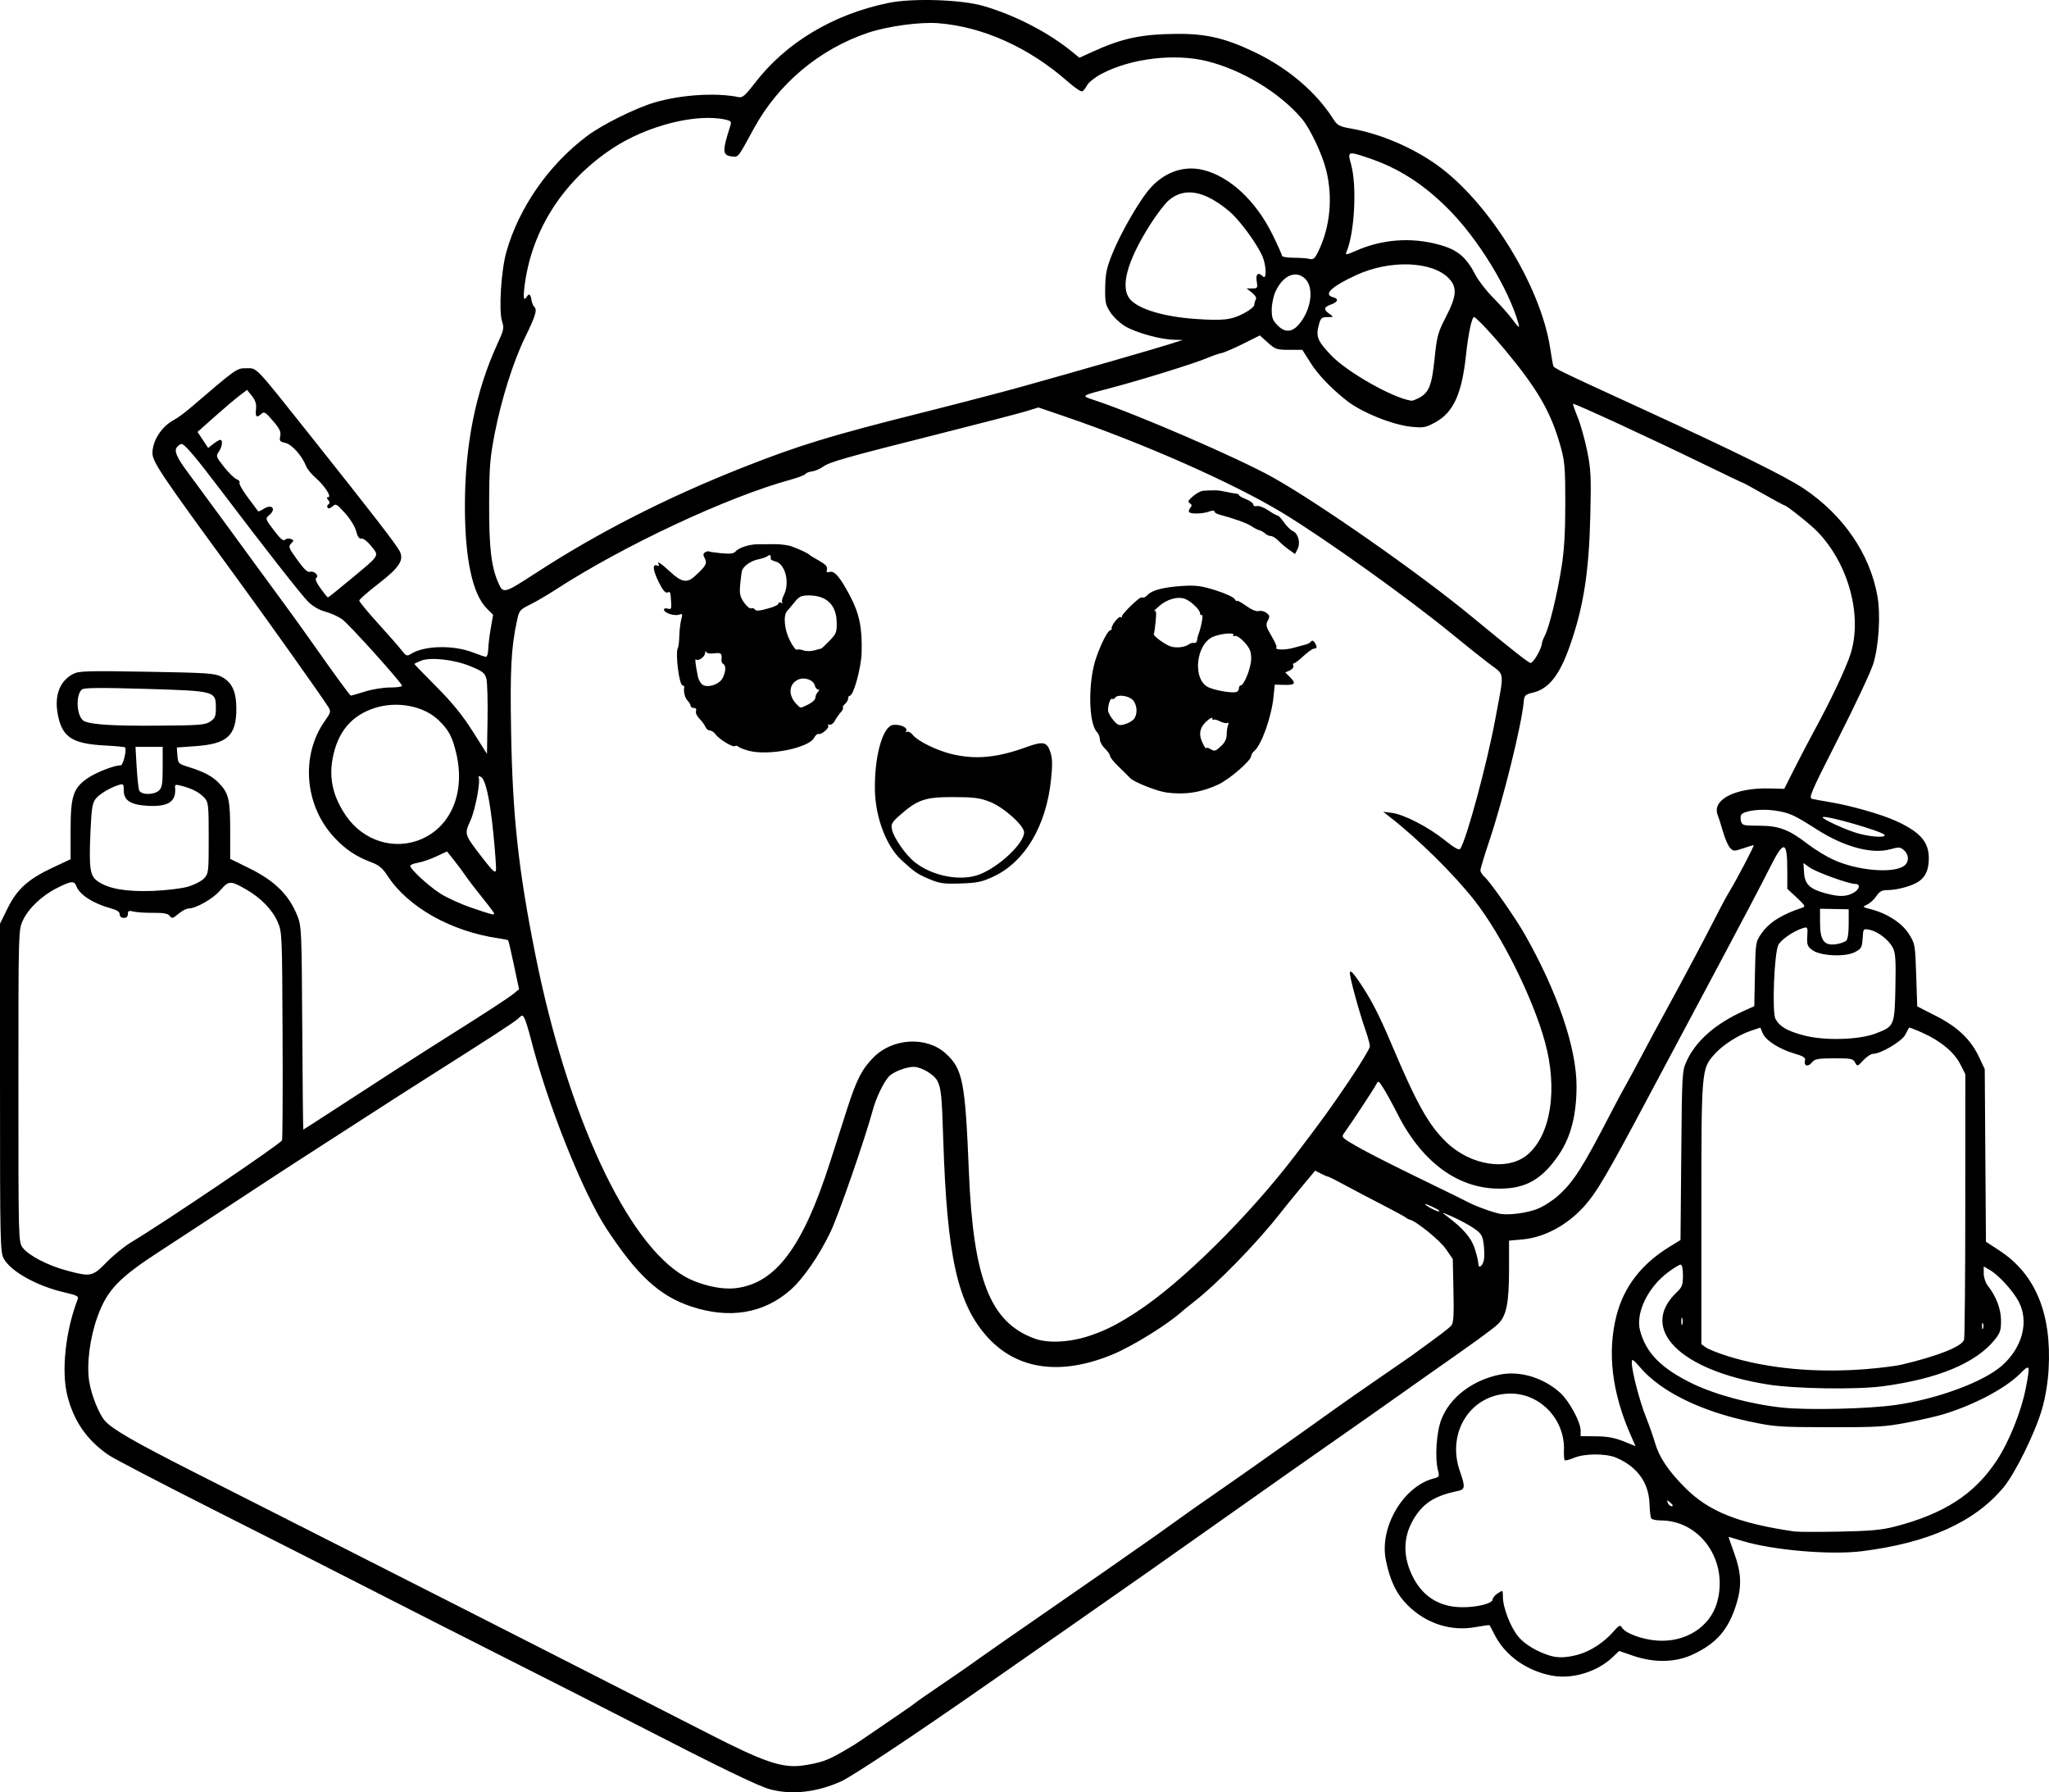 <?xml version="1.0" encoding="UTF-8" standalone="no"?>
<!-- Created with Inkscape (http://www.inkscape.org/) -->

<svg
   width="264.954mm"
   height="231.712mm"
   viewBox="0 0 264.954 231.712"
   version="1.1"
   id="svg5"
   xml:space="preserve"
   xmlns="http://www.w3.org/2000/svg"
   xmlns:svg="http://www.w3.org/2000/svg"><defs
     id="defs2" /><g
     id="layer1"
     transform="translate(67.627,-2.971)"><path
       style="fill:#000000;stroke-width:0.265"
       d="m 31.989,234.31 c -1.527,-0.402 -6.474,-2.799 -17.727,-8.588 -3.711,-1.909 -10.974,-5.602 -16.14,-8.206 -5.166,-2.604 -12.965,-6.565 -17.33,-8.802 -4.366,-2.237 -13.611,-6.929 -20.545,-10.427 -6.934,-3.498 -13.159,-6.739 -13.833,-7.203 -2.797,-1.924 -4.492,-4.362 -5.329,-7.665 -0.806,-3.178 -0.245,-8.4 1.343,-12.496 0.14,-0.361 -0.157,-0.512 -1.7,-0.863 -3.536,-0.804 -6.972,-2.712 -7.865,-4.367 -0.463,-0.859 -0.489,-1.996 -0.489,-22.106 v -21.201 l 0.996,-2.015 c 1.217,-2.463 2.652,-3.749 5.863,-5.254 l 2.269,-1.063 v -3.74 c 0,-4.492 0.343,-5.501 2.32,-6.81 1.107,-0.733 3.364,-1.595 4.176,-1.595 0.304,0 0.79,-2.062 0.544,-2.308 -0.067,-0.067 -1.172,-0.175 -2.456,-0.241 -4.296,-0.221 -5.6,-1.019 -6.194,-3.792 -0.553,-2.579 0.147,-4.539 1.955,-5.474 0.73,-0.378 1.842,-0.41 9.514,-0.279 7.798,0.134 8.786,0.2 9.643,0.645 1.363,0.707 1.93,1.921 1.93,4.129 0,3.498 -1.156,4.556 -5.299,4.85 l -2.4,0.17 0.079,1.049 c 0.077,1.022 0.117,1.061 1.535,1.502 1.91,0.594 3.003,1.18 3.854,2.067 1.239,1.291 1.437,2.133 1.437,6.105 v 3.677 l 2.447,1.203 c 3.323,1.633 5.185,3.479 6.255,6.199 0.516,1.312 0.545,1.999 0.616,14.486 0.041,7.21 0.103,13.109 0.138,13.109 0.035,4e-5 1.94,-1.225 4.233,-2.722 5.019,-3.276 11.15,-7.223 14.148,-9.108 4.997,-3.143 8.058,-5.134 8.764,-5.702 l 0.75,-0.604 -0.659,-3.122 c -0.362,-1.717 -0.7,-3.163 -0.75,-3.213 -0.05,-0.05 -0.627,-0.168 -1.282,-0.264 -6.111,-0.888 -11.7,-4.041 -14.315,-8.076 -0.633,-0.977 -1.107,-1.377 -2.052,-1.73 -1.997,-0.748 -3.327,-1.629 -4.78,-3.166 -3.908,-4.132 -4.447,-10.666 -1.25,-15.158 0.725,-1.019 0.773,-1.199 0.455,-1.72 -0.739,-1.208 -7.979,-11.396 -12.165,-17.118 -9.499,-12.983 -10.608,-14.631 -10.608,-15.765 0,-1.592 1.212,-3.458 2.776,-4.274 0.435,-0.227 1.388,-0.924 2.117,-1.548 6.036,-5.168 5.99,-5.136 7.244,-5.136 1.43,0 0.963,-0.491 8.3,8.731 8.05,10.12 11.107,14.073 11.53,14.913 0.591,1.173 -0.037,2.125 -2.816,4.269 -1.32,1.019 -2.404,1.971 -2.41,2.117 -0.005,0.146 1.072,1.455 2.394,2.91 1.322,1.455 2.7,3.028 3.062,3.496 0.601,0.775 0.709,0.819 1.23,0.493 1.751,-1.095 5.522,-1.173 8.076,-0.167 0.758,0.299 1.493,0.543 1.633,0.543 0.14,0 0.268,-0.446 0.283,-0.992 0.016,-0.546 0.165,-1.766 0.331,-2.712 l 0.302,-1.72 -0.835,-0.844 c -1.836,-1.856 -2.809,-6.414 -2.814,-13.179 -0.006,-7.924 1.39,-14.893 4.209,-21.016 0.82,-1.781 0.876,-2.053 0.599,-2.893 -0.452,-1.368 -0.127,-6.596 0.56,-9.014 1.627,-5.727 5.497,-11.273 10.452,-14.978 1.976,-1.477 6.279,-3.609 8.731,-4.326 3.441,-1.005 7.945,-1.286 10.887,-0.679 0.454,0.094 0.868,-0.274 2.051,-1.818 4.009,-5.234 10.175,-8.925 17.335,-10.376 3.093,-0.627 9.368,-0.424 12.192,0.395 4.145,1.201 8.465,3.437 11.58,5.993 l 0.864,0.709 1.782,-0.809 c 3.775,-1.715 6.25,-2.237 10.777,-2.277 3.892,-0.034 6.412,0.569 10.319,2.47 4.13,2.009 7.718,5.063 9.844,8.379 0.658,1.027 0.807,1.11 2.556,1.422 3.647,0.652 7.787,2.415 10.93,4.656 6.717,4.789 13.407,15.584 14.66,23.657 0.169,1.091 0.345,2.122 0.391,2.292 0.095,0.353 0.403,0.503 11.89,5.776 11.684,5.364 18.166,8.565 20.505,10.126 5.129,3.423 8.592,8.483 9.543,13.94 0.424,2.436 0.175,6.4 -0.549,8.742 -0.315,1.019 -2.341,5.334 -4.502,9.59 -3.678,7.244 -3.892,7.746 -3.35,7.865 0.318,0.07 1.353,0.257 2.299,0.415 2.663,0.445 6.571,1.558 8.448,2.406 3.145,1.42 4.297,2.715 4.294,4.823 -0.002,1.479 -0.388,2.386 -1.281,3.008 -0.846,0.59 -2.804,1.129 -4.104,1.13 -0.673,5.2e-4 -0.995,0.18 -1.395,0.777 -0.286,0.427 -0.822,0.917 -1.191,1.089 -0.659,0.307 -0.651,0.317 0.537,0.624 2.087,0.54 4.001,1.797 4.878,3.204 0.771,1.236 0.798,1.391 0.926,5.305 l 0.132,4.032 2.44,1.246 c 2.826,1.443 4.499,3.05 5.582,5.36 l 0.709,1.513 0.077,11.155 0.077,11.155 1.72,1.121 c 4.683,3.051 6.802,8.169 6.382,15.409 -0.098,1.689 -0.413,3.592 -0.842,5.081 -0.878,3.051 -3.468,8.323 -4.987,10.149 -3.724,4.479 -9.718,7.18 -18.303,8.249 -4.107,0.511 -11.556,-0.129 -15.478,-1.331 -0.946,-0.29 -1.741,-0.528 -1.767,-0.529 -0.026,-0.001 0.301,0.954 0.728,2.122 0.918,2.515 0.992,4.276 0.277,6.574 -1.023,3.287 -2.537,5.049 -5.574,6.488 -2.264,1.073 -5.012,1.141 -7.775,0.193 l -1.809,-0.621 -0.837,0.799 c -1.982,1.893 -5.192,2.877 -7.818,2.397 -3.275,-0.598 -6.093,-2.6 -7.452,-5.294 -0.319,-0.633 -0.611,-1.186 -0.649,-1.229 -0.037,-0.043 -0.843,0.064 -1.79,0.239 -3.202,0.59 -6.421,-0.446 -8.81,-2.835 -1.451,-1.451 -2.277,-3.163 -2.815,-5.836 -0.856,-4.254 2.28,-9.561 6.237,-10.554 0.661,-0.166 0.705,-0.254 0.511,-1.009 -0.428,-1.668 -0.209,-4.969 0.441,-6.633 1.097,-2.812 3.97,-5.022 7.484,-5.759 2.62,-0.55 5.684,0.36 7.873,2.337 1.168,1.055 2.644,3.779 2.644,4.879 v 0.727 l 2,0.021 c 1.454,0.015 2.424,0.192 3.551,0.647 l 1.551,0.626 -0.597,-1.35 c -2.467,-5.579 -3.091,-10.812 -1.856,-15.578 0.95,-3.667 3.21,-6.605 6.769,-8.801 l 1.497,-0.923 0.096,-10.91 c 0.093,-10.65 0.11,-10.941 0.691,-12.212 1.198,-2.618 3.726,-4.841 7.381,-6.488 l 1.371,-0.618 0.084,-4.154 c 0.082,-4.079 0.098,-4.174 0.842,-5.247 0.994,-1.433 2.65,-2.477 5.294,-3.337 0.428,-0.139 0.328,-0.317 -0.728,-1.3 L 163.487,117.877 v -2.275 c 0,-4.057 -0.443,-4.108 -2.35,-0.268 -0.777,1.564 -3.799,7.309 -6.715,12.766 -2.917,5.457 -6.663,12.482 -8.325,15.61 -6.063,11.412 -7.273,13.475 -9.025,15.376 -2.149,2.332 -5.049,3.865 -7.781,4.116 l -1.786,0.164 v 3.646 c 0,4.458 -0.335,6.106 -1.456,7.163 -0.723,0.682 -3.004,2.333 -9.392,6.798 -0.946,0.661 -2.91,2.05 -4.366,3.086 -1.455,1.036 -4.848,3.419 -7.541,5.295 -2.692,1.876 -7.633,5.348 -10.98,7.715 -9.957,7.042 -15.929,11.238 -23.151,16.267 -2.838,1.976 -7.481,5.212 -10.319,7.192 -9.775,6.821 -17.761,12.127 -19.228,12.776 -3.135,1.387 -6.304,1.737 -9.082,1.006 z m 6.87,-3.674 c 1.02,-0.365 1.882,-0.82 4.021,-2.122 0.242,-0.147 1.314,-0.869 2.381,-1.604 1.068,-0.735 2.715,-1.861 3.661,-2.503 0.946,-0.642 1.779,-1.233 1.852,-1.314 0.073,-0.081 1.502,-1.076 3.175,-2.212 1.673,-1.136 3.401,-2.325 3.838,-2.642 1.253,-0.908 7.356,-5.165 10.154,-7.082 2.656,-1.82 12.281,-8.518 13.657,-9.504 4.446,-3.187 5.904,-4.218 8.07,-5.708 1.382,-0.951 4.18,-2.911 6.218,-4.356 2.037,-1.444 4.24,-3.001 4.895,-3.459 0.655,-0.458 2.367,-1.681 3.805,-2.716 1.438,-1.036 4.182,-2.954 6.099,-4.264 1.917,-1.31 3.776,-2.593 4.133,-2.851 3.962,-2.874 4.932,-3.611 5.236,-3.977 0.272,-0.328 0.334,-1.378 0.265,-4.503 l -0.09,-4.076 -0.886,-1.292 c -0.766,-1.117 -3.86,-3.632 -4.67,-3.797 -0.146,-0.03 -0.394,-0.162 -0.553,-0.293 -0.159,-0.132 -1.528,-0.876 -3.043,-1.653 -1.515,-0.778 -3.675,-1.914 -4.8,-2.525 -1.125,-0.611 -2.109,-1.105 -2.186,-1.097 -0.077,0.008 -0.481,-0.162 -0.898,-0.378 l -0.758,-0.392 -1.701,2.04 c -0.936,1.122 -2.166,2.636 -2.735,3.363 -3.113,3.984 -8.199,9.201 -11.348,11.642 -0.563,0.437 -1.156,0.915 -1.318,1.062 -1.908,1.742 -6.473,4.578 -9.137,5.676 -6.641,2.739 -12.269,1.966 -16.083,-2.207 -3.917,-4.286 -5.289,-10.392 -5.773,-25.698 -0.177,-5.595 -0.275,-6.552 -0.767,-7.503 -0.396,-0.765 -1.95,-1.712 -2.93,-1.785 -0.94,-0.07 -2.798,0.631 -3.352,1.264 -0.722,0.825 -1.63,2.731 -2.063,4.335 -0.973,3.599 -4.402,13.492 -5.425,15.651 -1.468,3.099 -3.565,6.142 -5.243,7.611 -3.471,3.037 -7.905,3.761 -12.853,2.1 -4.076,-1.368 -6.971,-4.036 -10.917,-10.061 -3.082,-4.705 -7.631,-16.118 -9.779,-24.534 -0.299,-1.173 -0.665,-2.358 -0.812,-2.633 -0.261,-0.488 -0.282,-0.487 -0.841,0.031 -0.52,0.482 -3.272,2.269 -12.479,8.1 -1.746,1.106 -5.199,3.322 -7.673,4.924 -2.474,1.602 -5.84,3.773 -7.481,4.824 -1.641,1.051 -5.512,3.578 -8.603,5.616 -3.091,2.037 -7.618,5.001 -10.059,6.586 -5.345,3.47 -6.84,5.038 -8.085,8.48 -0.992,2.742 -1.426,6.152 -1.068,8.397 0.279,1.75 1.269,4.214 2.037,5.07 0.986,1.1 3.781,2.71 11.466,6.606 4.419,2.24 13.392,6.787 19.941,10.104 6.548,3.317 14.645,7.425 17.992,9.129 3.347,1.704 9.895,5.037 14.552,7.407 4.657,2.369 11.027,5.619 14.155,7.222 6.956,3.564 9.353,4.396 11.865,4.12 0.969,-0.107 2.293,-0.384 2.943,-0.617 z m 97.547,-13.74 c 1.583,-0.422 3.351,-1.566 4.58,-2.967 0.74,-0.843 0.901,-0.923 1.108,-0.553 0.416,0.744 2.629,1.562 4.591,1.697 3.634,0.251 6.793,-1.754 7.705,-4.889 1.549,-5.327 -2.087,-10.646 -7.277,-10.646 -0.582,0 -1.133,-0.121 -1.224,-0.269 -0.091,-0.148 -0.193,-1.019 -0.226,-1.935 -0.097,-2.689 -1.588,-4.743 -4.283,-5.901 -1.342,-0.577 -4.138,-0.565 -5.504,0.024 -0.561,0.242 -1.087,0.374 -1.168,0.293 -0.081,-0.081 -0.127,-0.652 -0.103,-1.269 0.155,-3.954 -3.015,-7.337 -6.881,-7.344 -5.109,-0.009 -8.36,4.965 -6.57,10.052 0.699,1.988 0.671,2.342 -0.198,2.521 -2.883,0.592 -4.378,1.479 -5.575,3.307 -1.535,2.345 -1.687,4.882 -0.451,7.534 1.283,2.754 3.481,4.179 6.489,4.207 1.974,0.018 3.969,-0.49 3.969,-1.012 0,-0.196 0.298,-0.551 0.661,-0.79 0.66,-0.432 0.661,-0.431 0.661,0.447 0,1.416 1.009,4.006 2.022,5.19 0.857,1.002 2.372,1.905 4.063,2.425 1.02,0.313 2.121,0.276 3.612,-0.121 z m 40.971,-16.558 c 6.403,-1.661 10.307,-4.188 13.18,-8.534 1.612,-2.437 3.198,-6.388 3.774,-9.401 0.584,-3.05 0.548,-3.133 -0.77,-1.814 -1.871,1.871 -5.861,3.985 -9.815,5.201 -0.884,0.272 -3.036,0.767 -4.782,1.101 -2.817,0.539 -3.95,0.606 -10.054,0.596 -6.478,-0.01 -7.079,-0.053 -10.302,-0.739 -6.284,-1.337 -11.373,-3.827 -14.03,-6.865 -1.084,-1.24 -1.2,-1.308 -1.198,-0.715 0.003,1.085 1.012,4.955 1.817,6.971 0.415,1.039 0.945,2.545 1.177,3.349 0.543,1.874 1.693,3.597 3.867,5.791 3.065,3.094 6.888,4.628 14.172,5.688 0.437,0.064 3.056,0.071 5.821,0.017 3.995,-0.078 5.462,-0.211 7.144,-0.647 z m -28.707,-2.752 c 0,-0.055 -0.181,-0.25 -0.403,-0.434 -0.337,-0.28 -0.376,-0.263 -0.236,0.1 0.142,0.371 0.639,0.631 0.639,0.334 z m 28.84,-12.977 c 5.422,-0.777 11.39,-2.993 13.767,-5.113 2.621,-2.337 3.486,-5.668 2.138,-8.24 -0.723,-1.38 -2.57,-3.41 -3.712,-4.078 l -0.816,-0.478 v 0.905 c 0,0.498 0.222,1.189 0.493,1.536 1.113,1.425 1.723,3.006 1.74,4.508 0.014,1.289 -0.097,1.637 -0.801,2.514 -2.432,3.028 -7.377,5.085 -14.489,6.029 -3.429,0.455 -11.305,0.333 -14.856,-0.23 -11.387,-1.807 -16.742,-7.212 -11.798,-11.909 0.714,-0.678 0.818,-0.956 0.818,-2.183 0,-0.889 -0.113,-1.406 -0.307,-1.406 -0.169,0 -0.925,0.467 -1.681,1.038 -2.581,1.949 -4.15,5.245 -3.561,7.48 0.764,2.896 2.731,4.895 6.74,6.848 3.016,1.469 7.748,2.729 11.774,3.134 3.314,0.334 11.067,0.145 14.552,-0.355 z m -3.632,-4.653 c 1.713,-0.142 3.678,-0.391 4.366,-0.553 4.749,-1.121 7.868,-2.369 8.102,-3.24 0.084,-0.314 0.155,-8.164 0.157,-17.446 l 0.004,-16.876 -0.641,-1.266 c -0.789,-1.556 -2.497,-2.991 -4.808,-4.039 -0.963,-0.437 -1.783,-0.757 -1.821,-0.712 -0.039,0.045 -0.261,0.458 -0.495,0.918 -0.434,0.853 -3.163,2.471 -4.169,2.471 -0.26,0 -0.823,0.374 -1.251,0.832 -0.758,0.811 -0.785,0.818 -1.07,0.286 -0.263,-0.492 -0.534,-0.545 -2.723,-0.538 -2.126,0.007 -2.486,0.076 -2.87,0.55 -0.494,0.611 -1.067,0.436 -0.885,-0.27 0.095,-0.368 -0.194,-0.555 -1.414,-0.913 -1.934,-0.568 -3.674,-1.691 -4.059,-2.621 l -0.297,-0.718 -1.234,0.415 c -1.648,0.554 -3.687,1.874 -4.729,3.061 -1.662,1.895 -1.665,1.932 -1.665,20.587 v 16.87 l 0.595,0.419 c 0.327,0.231 1.548,0.722 2.712,1.091 5.187,1.647 11.577,2.241 18.196,1.692 z M 73.597,175.555 c 1.998,-0.716 3.33,-1.403 5.712,-2.944 5.78,-3.74 14.489,-12.337 20.547,-20.282 3.429,-4.498 4.635,-6.163 6.981,-9.644 1.471,-2.183 2.675,-4.176 2.675,-4.43 0,-0.253 -0.231,-1.124 -0.512,-1.934 -0.948,-2.726 -2.164,-7.206 -2.075,-7.648 0.059,-0.292 0.446,0.091 1.162,1.149 1.582,2.337 2.577,4.258 4.226,8.154 3.251,7.686 4.767,10.401 7.046,12.621 3.183,3.1 8.058,3.83 10.611,1.589 2.966,-2.604 3.844,-8.433 2.184,-14.494 -1.569,-5.726 -5.618,-13.853 -9.129,-18.321 -2.692,-3.426 -7.247,-7.912 -10.999,-10.832 l -0.794,-0.618 1.118,0.142 c 1.567,0.199 4.665,1.795 6.817,3.51 1.328,1.058 1.88,1.361 2.039,1.118 0.828,-1.263 3.482,-11.113 4.545,-16.869 1.163,-6.295 1.266,-5.47 -0.892,-7.11 -1.029,-0.782 -3.027,-2.376 -4.442,-3.541 C 114.746,80.495 103.807,72.665 98.215,69.278 91.795,65.389 80.133,60.238 69.761,56.708 l -3.106,-1.057 -1.657,0.504 c -0.911,0.277 -5.943,1.585 -11.182,2.905 -12.275,3.095 -14.131,3.621 -15.031,4.259 -0.409,0.29 -1.045,0.559 -1.414,0.598 -0.369,0.039 -0.749,0.188 -0.844,0.33 -0.095,0.142 -0.947,0.471 -1.893,0.73 -8.226,2.254 -21.569,8.497 -30.427,14.235 -1.091,0.707 -2.592,1.583 -3.334,1.947 -1.272,0.624 -1.367,0.741 -1.646,2.039 -0.756,3.509 -0.904,6.288 -0.764,14.337 0.19,10.927 0.932,17.785 3.108,28.712 4.152,20.849 11.843,37.46 19.325,41.74 1.938,1.109 4.696,1.746 6.594,1.525 5.178,-0.603 8.69,-5.285 12.214,-16.278 0.723,-2.256 1.73,-5.398 2.238,-6.983 1.188,-3.706 1.909,-5.102 3.411,-6.604 2.474,-2.474 6.802,-2.715 9.264,-0.517 2.247,2.008 2.567,3.613 3.04,15.295 0.566,13.961 2.776,19.553 8.543,21.617 1.822,0.652 4.756,0.458 7.397,-0.489 z m -21.059,-58.934 c -1.543,-0.649 -1.859,-0.866 -3.612,-2.47 -1.953,-1.787 -3.362,-5.522 -3.42,-9.068 -0.07,-4.224 0.957,-8.039 2.251,-8.364 0.821,-0.206 2.069,0.302 1.802,0.733 -0.111,0.18 -0.072,0.233 0.096,0.129 0.156,-0.097 0.502,0.093 0.768,0.422 0.645,0.796 3.103,2 5.02,2.458 3.097,0.74 5.87,0.476 9.719,-0.925 2.097,-0.763 2.595,-0.656 3.029,0.653 0.272,0.821 0.293,1.622 0.09,3.572 -0.62,5.983 -3.372,10.624 -7.426,12.525 -1.498,0.703 -2.105,0.831 -4.26,0.903 -2.188,0.072 -2.713,-7.9e-4 -4.058,-0.567 z m 6.5,-0.601 c 2.559,-0.995 5.76,-4.021 5.76,-5.445 0,-0.87 -2.635,-3.231 -4.374,-3.919 -1.342,-0.531 -2.056,-0.627 -4.754,-0.636 -3.63,-0.013 -4.644,0.325 -6.88,2.294 -1.096,0.964 -1.22,1.182 -1.078,1.892 0.211,1.054 1.762,3.284 2.936,4.219 2.298,1.831 5.982,2.532 8.39,1.595 z m 24.149,-10.594 c -1.226,-0.164 -4.2,-1.35 -4.679,-1.866 -0.236,-0.254 -0.917,-0.929 -1.513,-1.501 -0.596,-0.571 -1.084,-1.184 -1.084,-1.361 0,-0.177 -0.296,-0.603 -0.657,-0.946 -0.361,-0.343 -0.659,-0.882 -0.661,-1.199 -0.003,-0.317 -0.17,-0.742 -0.373,-0.945 -1.098,-1.098 -1.169,-6.46 -0.126,-9.53 0.632,-1.861 1.542,-3.634 1.866,-3.634 0.119,0 0.189,-0.089 0.157,-0.198 -0.103,-0.349 0.901,-1.655 1.153,-1.499 0.133,0.082 0.209,0.05 0.17,-0.072 -0.079,-0.242 2.18,-2.463 2.506,-2.463 0.11,0 0.264,0.004 0.342,0.009 0.078,0.005 0.32,-0.169 0.538,-0.387 0.581,-0.581 2.089,-0.958 4.436,-1.109 1.74,-0.112 2.431,-0.022 4.294,0.559 1.222,0.381 2.339,0.894 2.483,1.141 0.144,0.247 0.265,0.352 0.27,0.234 0.004,-0.118 0.532,0.161 1.173,0.621 0.725,0.52 1.349,0.781 1.654,0.689 0.269,-0.081 0.718,0.025 0.998,0.235 0.439,0.33 0.464,0.468 0.178,1.002 -0.29,0.542 -0.233,0.785 0.462,1.964 0.436,0.74 0.734,1.405 0.662,1.477 -0.35,0.35 0.999,0.404 2.167,0.087 0.722,-0.197 1.492,-0.405 1.71,-0.463 0.218,-0.058 0.486,-0.225 0.595,-0.37 0.124,-0.166 0.296,-0.117 0.459,0.132 0.357,0.544 0.333,0.794 -0.076,0.794 -0.19,0 -0.815,0.44 -1.389,0.979 -0.574,0.538 -1.129,0.956 -1.233,0.929 -0.104,-0.027 -0.129,0.107 -0.055,0.299 0.074,0.192 -0.131,0.466 -0.454,0.611 l -0.588,0.262 0.577,0.577 c 0.854,0.854 0.715,1.064 -0.68,1.03 l -1.257,-0.031 -0.161,1.575 c -0.268,2.618 -1.55,6.223 -2.492,7.005 -0.214,0.178 -0.39,0.462 -0.39,0.631 0,0.592 -2.792,3.019 -4.256,3.7 -2.231,1.038 -4.31,1.357 -6.724,1.034 z m 7.105,-6.019 c 0.454,-0.421 0.7,-0.925 0.7,-1.434 0,-0.432 0.08,-0.993 0.177,-1.247 0.106,-0.277 0.072,-0.397 -0.085,-0.3 -0.144,0.089 -0.573,0.001 -0.952,-0.196 -0.379,-0.197 -0.758,-0.29 -0.841,-0.207 -0.083,0.083 -0.151,0.002 -0.151,-0.18 0,-0.182 -0.357,0.006 -0.794,0.418 -0.891,0.841 -1.013,1.726 -0.399,2.903 0.217,0.417 0.396,0.663 0.397,0.546 8e-4,-0.116 0.21,-0.09 0.465,0.058 0.647,0.377 0.698,0.365 1.483,-0.363 z m -11.272,-3.502 c 0.495,-0.671 0.399,-1.866 -0.198,-2.464 -0.556,-0.556 -1.968,-0.719 -2.252,-0.26 -0.091,0.148 -0.263,0.209 -0.382,0.135 -0.224,-0.138 -0.531,0.717 -0.537,1.494 -0.002,0.243 0.297,0.8 0.664,1.236 0.6,0.713 0.755,0.769 1.521,0.55 0.469,-0.134 1.002,-0.445 1.184,-0.692 z m 13.56,-3.947 c 0,-0.203 0.098,-0.369 0.218,-0.369 0.452,0 1.37,-2.335 1.364,-3.469 -0.005,-0.932 -0.175,-1.349 -0.861,-2.11 -0.47,-0.521 -1.02,-0.893 -1.221,-0.826 -0.202,0.067 -0.302,0.018 -0.223,-0.11 0.212,-0.343 -1.377,-0.236 -2.493,0.167 -2.367,0.856 -2.867,5.628 -0.692,6.602 0.931,0.417 3.037,0.764 3.577,0.589 0.182,-0.059 0.331,-0.273 0.331,-0.476 z m -6.444,-5.706 c 0.167,-0.131 0.459,-0.203 0.649,-0.162 0.19,0.041 0.359,-0.103 0.374,-0.321 0.015,-0.218 0.099,-0.575 0.187,-0.794 0.353,-0.88 0.665,-2.633 0.443,-2.496 -0.13,0.08 -0.236,-0.018 -0.236,-0.217 0,-0.472 -1.291,-1.676 -2.039,-1.902 -0.949,-0.286 -2.263,0.104 -3.253,0.967 -0.509,0.444 -0.786,0.73 -0.614,0.636 0.231,-0.127 0.273,0.226 0.162,1.354 -0.083,0.839 -0.187,1.568 -0.231,1.621 -0.163,0.193 1.496,1.411 2.204,1.618 0.776,0.227 1.856,0.087 2.355,-0.304 z m -56.903,13.789 c -0.571,-0.143 -1.177,-0.376 -1.347,-0.517 -0.17,-0.141 -0.383,-0.184 -0.472,-0.094 -0.223,0.223 -2.075,-0.897 -2.509,-1.517 -0.194,-0.277 -0.528,-0.503 -0.742,-0.503 -0.215,0 -0.47,-0.208 -0.568,-0.462 -0.098,-0.254 -0.447,-0.732 -0.776,-1.061 -0.332,-0.332 -0.531,-0.774 -0.447,-0.993 0.095,-0.248 -0.006,-0.394 -0.274,-0.394 -0.234,0 -0.425,-0.128 -0.425,-0.283 0,-0.156 -0.179,-0.462 -0.397,-0.68 -0.345,-0.345 -0.53,-1.102 -0.428,-1.748 0.017,-0.109 -0.074,-0.198 -0.204,-0.198 -0.449,0 -0.976,-4.235 -0.607,-4.88 0.079,-0.137 0.16,-0.852 0.182,-1.587 0.022,-0.736 0.136,-1.679 0.253,-2.095 0.192,-0.678 0.159,-0.739 -0.316,-0.589 -0.629,0.2 -1.923,-0.238 -1.923,-0.65 0,-0.162 0.218,-0.22 0.494,-0.132 0.43,0.136 0.486,0.027 0.43,-0.842 -0.091,-1.399 -0.089,-1.395 -0.496,-1.239 -0.241,0.093 -0.601,-0.333 -1.058,-1.251 -0.797,-1.599 -0.908,-2.485 -0.283,-2.244 0.235,0.09 0.342,0.046 0.249,-0.104 -0.371,-0.601 0.294,-0.184 1.484,0.929 1.435,1.342 2.157,1.473 3.148,0.572 1.449,-1.318 1.653,-1.675 1.317,-2.303 -0.247,-0.461 -0.24,-0.63 0.032,-0.798 0.19,-0.117 0.417,-0.169 0.504,-0.116 0.087,0.054 0.826,0.161 1.641,0.239 1.092,0.104 1.564,0.042 1.794,-0.234 0.389,-0.469 1.739,-0.918 2.782,-0.926 0.437,-0.003 1.437,-0.012 2.224,-0.02 0.787,-0.008 1.799,0.123 2.249,0.292 1.136,0.425 2.116,0.885 2.274,1.066 0.073,0.084 0.645,0.437 1.273,0.786 0.84,0.467 1.107,0.76 1.014,1.116 -0.095,0.363 -0.012,0.446 0.333,0.337 0.632,-0.201 1.364,0.653 2.655,3.097 1.211,2.291 1.593,4.172 1.496,7.36 -0.06,1.961 -1.047,5.542 -1.528,5.542 -0.119,0 -0.216,0.164 -0.216,0.364 0,0.2 -0.181,0.515 -0.403,0.699 -0.222,0.184 -0.341,0.397 -0.264,0.474 0.077,0.077 -0.059,0.358 -0.301,0.626 -0.242,0.267 -0.579,0.753 -0.75,1.08 -0.17,0.326 -0.479,0.554 -0.685,0.505 -0.206,-0.049 -0.288,-0.001 -0.182,0.105 0.245,0.245 -0.853,1.218 -1.231,1.092 -0.155,-0.052 -0.404,0.154 -0.555,0.457 -0.665,1.337 -5.804,2.387 -8.441,1.726 z m 7.643,-5.987 c 0.514,-0.245 0.935,-0.638 0.935,-0.873 0,-0.235 0.143,-0.57 0.318,-0.745 0.209,-0.209 0.22,-0.318 0.031,-0.318 -0.158,0 -0.349,-0.237 -0.424,-0.526 -0.189,-0.723 -1.336,-1.13 -2.145,-0.762 -1.237,0.563 -1.336,2.04 -0.215,3.179 0.562,0.571 0.405,0.566 1.5,0.044 z m -11.036,-3.459 c 0.4,-0.848 0.424,-1.562 0.058,-1.788 -0.149,-0.092 -0.254,-0.308 -0.233,-0.479 0.108,-0.873 -0.04,-1.013 -0.939,-0.892 -0.543,0.073 -0.964,0.001 -1.037,-0.177 -0.068,-0.165 -0.133,-0.096 -0.144,0.154 -0.022,0.488 -0.9,1.093 -1.179,0.813 -0.154,-0.154 -0.062,0.655 0.25,2.22 0.063,0.317 0.29,0.752 0.504,0.966 0.595,0.595 2.295,0.084 2.72,-0.817 z m 12.718,-3.768 c 0.049,0 0.526,-0.446 1.06,-0.992 0.87,-0.889 0.969,-1.132 0.953,-2.34 -0.033,-2.321 -1.291,-3.547 -3.639,-3.547 -0.924,0 -1.221,0.138 -1.769,0.821 -0.362,0.452 -0.807,0.979 -0.989,1.172 -0.548,0.58 -0.386,2.414 0.34,3.846 0.369,0.728 0.775,1.26 0.902,1.181 0.127,-0.078 0.509,-0.04 0.848,0.086 0.346,0.128 0.967,0.128 1.412,5.29e-4 0.437,-0.125 0.834,-0.228 0.883,-0.228 z m -6.369,-5.337 c 0.473,-0.143 0.86,-0.377 0.86,-0.52 0,-0.143 0.149,-0.174 0.331,-0.069 0.182,0.105 0.246,0.097 0.143,-0.018 -0.103,-0.115 -0.014,-0.544 0.198,-0.955 0.816,-1.578 0.214,-4.047 -1.065,-4.368 -0.356,-0.089 -0.638,-0.24 -0.625,-0.335 0.062,-0.473 -0.072,-0.608 -0.371,-0.374 -0.182,0.143 -0.727,0.335 -1.212,0.427 -0.967,0.183 -1.971,0.89 -2.132,1.501 -0.057,0.215 -0.161,1.016 -0.231,1.781 -0.107,1.153 -0.023,1.544 0.485,2.287 0.338,0.493 0.757,0.841 0.932,0.774 0.175,-0.067 0.39,-0.006 0.478,0.136 0.162,0.261 0.659,0.201 2.209,-0.267 z m 66.861,-7.448 c -0.43,-0.304 -1.044,-0.827 -1.364,-1.16 -0.32,-0.334 -0.758,-0.607 -0.973,-0.607 -0.215,0 -0.551,-0.149 -0.747,-0.331 -0.196,-0.182 -0.523,-0.368 -0.728,-0.413 -0.205,-0.045 -0.678,-0.287 -1.052,-0.539 -0.592,-0.397 -2.17,-0.965 -4.186,-1.505 -0.327,-0.088 -0.595,-0.268 -0.595,-0.4 0,-0.139 -0.285,-0.132 -0.679,0.018 -0.773,0.294 -2.322,0.344 -2.582,0.084 -0.096,-0.096 -0.034,-0.343 0.137,-0.549 0.242,-0.292 0.229,-0.426 -0.06,-0.605 -0.295,-0.183 -0.21,-0.369 0.414,-0.906 0.432,-0.372 1.024,-0.691 1.315,-0.709 1.576,-0.101 1.941,-0.085 2.91,0.127 0.582,0.127 1.207,0.237 1.389,0.245 0.182,0.007 0.331,0.091 0.331,0.185 0,0.094 0.417,0.335 0.926,0.534 0.509,0.2 0.926,0.509 0.926,0.686 0,0.179 0.209,0.268 0.47,0.2 0.258,-0.068 0.918,0.182 1.467,0.554 0.548,0.372 1.096,0.677 1.216,0.677 0.12,0 0.49,0.396 0.822,0.881 0.332,0.484 0.847,0.99 1.144,1.124 0.706,0.319 1.02,1.536 0.603,2.339 l -0.323,0.622 -0.781,-0.554 z M 188.798,174.072 c -0.073,-0.182 -0.133,-0.033 -0.133,0.331 0,0.364 0.06,0.513 0.133,0.331 0.073,-0.182 0.073,-0.48 0,-0.661 z M 149.912,173.416 c -0.067,-0.257 -0.126,-0.111 -0.132,0.326 -0.005,0.437 0.05,0.647 0.122,0.468 0.072,-0.179 0.077,-0.536 0.01,-0.794 z m -203.73,-7.281 c 0.894,-0.909 2.32,-2.066 3.169,-2.571 4.086,-2.428 19.381,-12.762 19.494,-13.171 0.07,-0.256 0.101,-6.418 0.068,-13.694 -0.059,-13.168 -0.062,-13.236 -0.668,-14.612 -0.664,-1.509 -2.17,-3.051 -4.005,-4.106 -2.065,-1.186 -2.286,-1.181 -3.362,0.076 -0.936,1.094 -3.146,2.362 -4.124,2.367 -0.27,10e-4 -0.858,0.312 -1.308,0.69 -0.724,0.609 -0.851,0.64 -1.121,0.271 -0.228,-0.312 -0.761,-0.412 -2.132,-0.4 -1.005,0.009 -2.155,-0.066 -2.555,-0.167 -0.602,-0.152 -0.728,-0.097 -0.728,0.318 0,0.325 -0.186,0.501 -0.529,0.501 -0.327,0 -0.529,-0.176 -0.529,-0.462 0,-0.32 -0.346,-0.555 -1.123,-0.765 -2.246,-0.605 -4.043,-1.744 -4.457,-2.827 -0.297,-0.777 -0.637,-0.752 -2.514,0.186 -1.961,0.98 -3.712,2.644 -4.441,4.222 -0.557,1.205 -0.562,1.381 -0.562,21.37 0,19.967 0.005,20.162 0.548,20.902 0.733,0.999 3.241,2.309 5.673,2.961 3.154,0.846 3.341,0.807 5.207,-1.09 z m 178.102,-0.476 c 0.048,-0.494 0.011,-1.407 -0.082,-2.028 -0.142,-0.946 -0.349,-1.252 -1.278,-1.883 -0.61,-0.414 -1.823,-1.07 -2.696,-1.456 -1.447,-0.641 -1.517,-0.651 -0.794,-0.113 2.126,1.581 3.208,2.84 3.652,4.248 0.247,0.784 0.449,1.633 0.449,1.887 0,0.839 0.66,0.263 0.749,-0.654 z m 6.845,-6.385 c 0.757,-0.28 1.985,-1.056 2.729,-1.725 2.008,-1.805 3.139,-3.582 6.869,-10.793 0.677,-1.31 1.507,-2.857 1.843,-3.44 0.336,-0.582 1.27,-2.308 2.075,-3.836 0.805,-1.528 2.118,-3.969 2.918,-5.424 2.169,-3.947 5.252,-9.743 6.615,-12.435 0.663,-1.31 1.462,-2.798 1.776,-3.307 0.947,-1.537 3.33,-6.085 3.188,-6.085 -0.073,0 -0.689,0.189 -1.369,0.42 -1.164,0.395 -1.262,0.391 -1.69,-0.066 -0.25,-0.267 -0.658,-1.2 -0.908,-2.073 -0.25,-0.873 -0.557,-1.843 -0.683,-2.156 -0.803,-1.996 2.279,-3.572 6.747,-3.451 l 1.852,0.051 1.335,-2.646 c 0.734,-1.455 1.855,-3.598 2.49,-4.763 2.203,-4.039 4.207,-8.279 4.767,-10.088 1.523,-4.919 -0.274,-11.547 -4.26,-15.715 -0.863,-0.902 -4.025,-3.433 -4.289,-3.433 -0.072,0 -1.287,-0.655 -2.7,-1.455 -1.413,-0.8 -2.616,-1.455 -2.673,-1.455 -0.057,0 -2.274,-1.057 -4.927,-2.349 -7.05,-3.433 -16.928,-7.991 -17.052,-7.868 -0.041,0.041 0.23,0.82 0.6,1.732 0.371,0.912 0.921,2.867 1.222,4.344 0.49,2.398 0.533,3.308 0.407,8.506 -0.174,7.206 -0.882,11.69 -2.629,16.669 -1.347,3.839 -2.72,5.584 -4.786,6.083 -1.012,0.244 -1.115,0.347 -1.193,1.193 -0.278,3.026 -2.634,12.555 -4.431,17.92 -0.645,1.925 -1.172,3.663 -1.172,3.862 0,0.199 0.25,0.588 0.555,0.865 0.774,0.701 4.009,5.33 5.215,7.464 4.233,7.487 6.667,14.646 6.663,19.595 -0.003,3.705 -0.742,6.567 -2.282,8.835 -1.925,2.835 -3.813,4.091 -6.521,4.339 -5.863,0.536 -10.987,-2.914 -14.392,-9.692 -0.55,-1.094 -1.321,-2.505 -1.714,-3.134 -0.708,-1.135 -0.717,-1.139 -1.035,-0.529 -0.31,0.593 -3.247,5.048 -4.093,6.208 -0.4,0.549 -0.351,0.6 1.691,1.778 1.157,0.667 4.704,2.473 7.884,4.013 3.179,1.54 6.085,2.965 6.456,3.167 0.948,0.515 3.429,1.406 4.219,1.514 1.202,0.164 3.287,-0.118 4.684,-0.634 z m -12.643,0.215 c -0.27,-0.242 -1.83,-0.96 -1.83,-0.843 0,0.164 1.372,0.916 1.698,0.931 0.133,0.006 0.193,-0.034 0.132,-0.088 z m 56.408,-22.898 c 2.44,-0.924 2.47,-0.992 2.572,-5.973 0.073,-3.538 0.013,-4.453 -0.33,-5.118 -0.528,-1.02 -1.934,-2.106 -3.005,-2.32 -0.822,-0.164 -0.822,-0.164 -0.904,1.122 -0.074,1.169 -0.166,1.33 -1.008,1.766 -1.272,0.659 -4.477,0.499 -5.508,-0.274 -0.619,-0.464 -0.701,-0.694 -0.639,-1.778 0.068,-1.183 0.042,-1.236 -0.529,-1.065 -1.199,0.358 -2.855,1.484 -3.213,2.185 -0.534,1.045 -0.833,8.697 -0.374,9.555 0.535,0.999 1.505,1.567 3.648,2.137 2.662,0.708 7.095,0.595 9.291,-0.237 z m -3.8,-11.991 c 0.209,-0.169 0.331,-0.966 0.331,-2.171 v -1.904 l -1.852,-0.034 -1.852,-0.034 v 1.788 c 0,2.385 0.561,3.075 2.249,2.767 0.437,-0.08 0.943,-0.265 1.124,-0.411 z M -3.73,121.068 c 0,-0.084 -0.691,-1.007 -1.536,-2.051 -0.845,-1.044 -1.817,-2.314 -2.161,-2.823 -0.344,-0.509 -1.025,-1.425 -1.513,-2.036 l -0.887,-1.11 -1.383,0.648 c -0.761,0.356 -1.83,0.722 -2.376,0.813 -0.546,0.091 -0.992,0.272 -0.992,0.402 0,0.432 2.335,2.582 3.892,3.583 0.842,0.542 2.663,1.369 4.045,1.839 2.696,0.915 2.91,0.97 2.91,0.734 z M 171.967,118.437 c 0.864,-0.447 1.051,-1.184 0.301,-1.184 -0.821,0 -5.042,-1.527 -5.889,-2.13 l -0.806,-0.574 0.082,1.259 c 0.097,1.486 0.748,2.109 2.772,2.653 1.722,0.463 2.61,0.457 3.541,-0.024 z m -215.349,-0.818 c 0.844,-0.237 1.788,-0.715 2.13,-1.078 0.593,-0.631 0.613,-0.807 0.613,-5.234 0,-4.208 -0.043,-4.629 -0.529,-5.165 -0.634,-0.701 -1.503,-1.169 -2.859,-1.542 -0.881,-0.242 -1,-0.221 -0.962,0.169 0.183,1.851 -0.866,2.54 -3.616,2.375 -2.135,-0.128 -3.016,-0.699 -3.016,-1.953 0,-0.851 -0.055,-0.921 -0.595,-0.754 -1.185,0.366 -2.54,1.173 -3.042,1.811 -0.427,0.543 -0.538,1.241 -0.667,4.175 -0.214,4.891 -0.081,5.79 0.964,6.506 1.387,0.951 3.65,1.344 7.031,1.224 1.666,-0.06 3.712,-0.3 4.546,-0.534 z m 39.541,-6.98 c -0.46,-4.545 -1.025,-7.016 -1.66,-7.259 -0.205,-0.079 -0.315,-0.05 -0.244,0.064 0.288,0.467 -0.403,4.171 -1.046,5.604 -0.812,1.81 -0.834,1.742 1.581,4.876 1.234,1.602 1.637,1.975 1.713,1.587 0.055,-0.278 -0.1,-2.471 -0.343,-4.872 z m 182.343,4.329 c 0.739,-0.462 0.773,-1.441 0.072,-2.075 -0.467,-0.423 -0.653,-0.438 -1.725,-0.137 -2.421,0.678 -5.989,-0.279 -9.565,-2.566 -2.979,-1.905 -3.565,-2.166 -5.479,-2.437 -1.69,-0.239 -3.736,0.002 -4.238,0.501 -0.128,0.127 -0.162,0.507 -0.077,0.845 0.146,0.581 0.276,0.615 2.349,0.621 2.574,0.008 3.838,0.484 6.292,2.372 0.869,0.669 2.327,1.565 3.239,1.991 3.012,1.407 7.591,1.851 9.133,0.886 z m -191.624,-3.522 c 3.877,-1.68 5.668,-6.093 4.494,-11.073 -0.505,-2.143 -0.97,-3.018 -2.274,-4.284 -1.889,-1.833 -5.315,-2.509 -8.184,-1.613 -3.097,0.966 -4.909,3.132 -5.542,6.622 -0.468,2.58 0.087,4.92 1.738,7.332 2.246,3.281 6.281,4.527 9.768,3.016 z m 189.182,-0.534 c -0.292,-0.473 -7.69,-2.598 -7.992,-2.296 -0.203,0.203 3.142,1.728 4.68,2.133 1.696,0.447 3.545,0.538 3.312,0.162 z m -223.136,-5.738 c 0.406,-0.368 0.484,-0.855 0.484,-3.043 v -2.605 h -1.758 -1.758 l 0.148,2.58 c 0.081,1.419 0.23,2.788 0.331,3.043 0.241,0.607 1.893,0.623 2.554,0.025 z M -4.732,90.724 c -0.192,-0.742 -0.46,-0.954 -2.029,-1.606 -2.144,-0.891 -5.228,-1.229 -6.481,-0.71 -0.443,0.184 -0.806,0.366 -0.806,0.405 0,0.039 1.286,1.364 2.857,2.944 2.057,2.069 3.372,3.687 4.696,5.777 l 1.839,2.904 0.073,-4.43 c 0.04,-2.436 -0.027,-4.814 -0.149,-5.284 z m -35.708,5.53 c 0.626,-0.425 0.728,-0.673 0.728,-1.78 0,-2.161 -0.065,-2.178 -9.185,-2.446 -5.704,-0.168 -7.859,-0.148 -8.125,0.072 -0.907,0.752 -0.675,3.713 0.323,4.125 1.066,0.44 3.745,0.6 9.446,0.562 5.462,-0.036 6.16,-0.091 6.813,-0.533 z m 20,-3.876 c 0.922,-0.289 2.381,-0.526 3.241,-0.526 0.86,0 1.564,-0.096 1.564,-0.212 0,-0.351 -6.781,-7.89 -7.725,-8.587 -0.481,-0.356 -1.461,-0.805 -2.179,-0.998 -0.836,-0.225 -1.643,-0.692 -2.249,-1.299 -0.91,-0.913 -5.598,-6.899 -11.395,-14.549 -3.139,-4.142 -4.582,-5.839 -4.964,-5.839 -0.144,0 -0.415,0.184 -0.602,0.41 -0.385,0.464 -0.029,1.327 1.272,3.075 1.369,1.841 7.604,10.342 8.772,11.96 0.643,0.892 2.095,2.871 3.225,4.399 1.131,1.528 2.867,3.929 3.857,5.336 3.497,4.965 5.243,7.355 5.374,7.356 0.073,5.29e-4 0.887,-0.236 1.81,-0.525 z M 131.159,87.65 c 0.318,-0.566 0.579,-1.191 0.58,-1.389 7.9e-4,-0.198 0.182,-0.707 0.403,-1.13 0.571,-1.095 1.6,-5.329 2.16,-8.888 0.341,-2.17 0.479,-4.522 0.479,-8.202 0,-4.571 -0.069,-5.408 -0.607,-7.339 -1.239,-4.446 -2.973,-7.444 -7.307,-12.637 -1.684,-2.018 -3.656,-4.101 -3.881,-4.101 -0.295,0 -0.747,2.121 -1.044,4.895 -0.543,5.063 -1.629,7.437 -3.993,8.723 -1.233,0.671 -1.509,0.721 -3.108,0.559 -2.411,-0.243 -6.451,-1.882 -8.341,-3.383 -2.048,-1.626 -3.7,-3.356 -4.664,-4.881 l -1.061,-1.68 h -1.715 c -1.59,0 -1.79,-0.068 -2.746,-0.931 l -1.031,-0.931 -2.179,1.087 c -1.198,0.598 -2.453,1.137 -2.789,1.198 -0.336,0.061 -1.172,0.351 -1.858,0.645 -1.549,0.664 -8.564,2.845 -12.281,3.818 -4.12,1.079 -4.062,1.04 -2.376,1.591 5.377,1.761 18.698,7.518 23.135,9.999 5.983,3.345 19.005,12.452 25.675,17.957 5.266,4.346 7.431,6.049 7.688,6.049 0.156,0 0.544,-0.463 0.862,-1.028 z m -153.428,-9.805 c 3.834,-3.196 3.685,-2.959 2.665,-4.248 -0.48,-0.606 -1.035,-1.039 -1.28,-0.998 -0.305,0.051 -0.508,-0.23 -0.689,-0.953 -0.146,-0.581 -0.762,-1.587 -1.427,-2.325 -1.091,-1.213 -1.202,-1.273 -1.639,-0.877 -0.285,0.258 -0.533,0.321 -0.632,0.161 -0.09,-0.145 -0.036,-0.342 0.119,-0.438 0.196,-0.121 0.187,-0.288 -0.028,-0.547 -0.237,-0.285 -0.236,-0.373 0.002,-0.373 0.489,0 -0.507,-1.528 -1.623,-2.491 -0.538,-0.464 -1.092,-1.136 -1.23,-1.492 -0.525,-1.353 -1.848,-2.845 -2.685,-3.029 -0.727,-0.16 -0.808,-0.265 -0.675,-0.884 0.12,-0.56 -0.071,-0.961 -0.942,-1.973 -1.003,-1.166 -1.129,-1.236 -1.545,-0.859 -0.584,0.529 -0.755,0.336 -0.64,-0.722 0.065,-0.6 -0.093,-1.086 -0.534,-1.637 l -0.627,-0.784 -1.025,0.781 c -0.564,0.429 -2.005,1.652 -3.202,2.717 l -2.177,1.936 0.687,1.038 0.687,1.038 0.666,-0.524 c 0.366,-0.288 0.769,-0.524 0.895,-0.524 0.371,0 0.262,0.893 -0.186,1.534 -0.395,0.564 -0.361,0.661 0.685,1.977 0.605,0.761 1.336,1.472 1.623,1.58 0.287,0.108 0.452,0.31 0.366,0.45 -0.086,0.14 0.404,1.004 1.09,1.92 0.686,0.917 1.281,1.712 1.322,1.769 0.042,0.056 0.347,-0.074 0.679,-0.29 1.097,-0.712 1.731,-0.024 0.742,0.807 -0.514,0.432 -0.503,0.466 0.619,1.95 0.826,1.093 1.222,1.431 1.431,1.222 0.159,-0.159 0.497,-0.209 0.751,-0.112 0.421,0.162 0.425,0.214 0.042,0.596 -0.383,0.383 -0.313,0.567 0.796,2.109 0.872,1.212 1.341,1.65 1.658,1.549 0.529,-0.168 1.222,0.525 0.791,0.792 -0.176,0.109 0.034,0.612 0.561,1.346 0.463,0.645 0.894,1.173 0.956,1.173 0.063,0 1.392,-1.065 2.953,-2.366 z M 1.694,77.032 c 7.987,-5.195 16.847,-9.713 26.681,-13.605 7.196,-2.848 11.414,-4.141 22.928,-7.027 4.729,-1.186 10.742,-2.754 13.361,-3.486 7.347,-2.052 17.288,-4.912 19.05,-5.48 l 1.587,-0.512 -1.191,-0.029 c -1.704,-0.041 -4.819,-0.906 -6.22,-1.727 -0.66,-0.387 -1.525,-1.196 -1.922,-1.798 -0.649,-0.985 -0.718,-1.312 -0.684,-3.258 0.032,-1.817 0.189,-2.533 0.979,-4.472 0.986,-2.417 3.113,-6.167 4.49,-7.914 1.876,-2.38 4.524,-3.416 7.144,-2.794 3.43,0.815 6.829,3.952 8.984,8.291 0.688,1.386 1.251,2.644 1.251,2.794 0,0.157 0.65,0.276 1.521,0.278 0.837,0.002 1.774,0.071 2.082,0.154 0.461,0.124 0.661,-0.056 1.124,-1.012 1.526,-3.152 1.885,-6.981 0.987,-10.523 -0.532,-2.099 -2.087,-5.361 -3.153,-6.615 -2.84,-3.341 -7.688,-6.282 -12.219,-7.413 -4.218,-1.053 -9.91,-0.367 -13.695,1.65 -0.847,0.452 -1.673,1.112 -1.854,1.483 -0.18,0.368 -0.462,0.713 -0.628,0.767 -0.166,0.054 -0.999,-0.516 -1.852,-1.266 -5.013,-4.408 -10.958,-7.088 -16.737,-7.546 -2.357,-0.187 -6.552,0.38 -9.067,1.225 -6.307,2.119 -11.63,6.583 -14.805,12.417 -2.042,3.753 -1.982,3.674 -2.756,3.589 -1.321,-0.145 -1.349,-0.591 -0.256,-4.021 0.153,-0.481 0.053,-0.597 -0.647,-0.751 -3.803,-0.835 -10.182,0.793 -14.62,3.733 -6.284,4.161 -10.324,10.386 -11.306,17.421 -0.26,1.866 -0.181,2.423 0.248,1.73 0.285,-0.461 0.487,-0.3 0.606,0.483 0.049,0.321 0.218,0.712 0.377,0.871 0.375,0.375 0.134,1.151 -1.224,3.938 -1.509,3.097 -3.045,7.956 -3.898,12.333 -0.629,3.227 -0.719,4.335 -0.736,9.099 -0.021,5.705 0.266,8.194 1.183,10.272 0.639,1.449 0.719,1.428 4.883,-1.28 z M 115.836,54.428 c 1.31,-0.678 1.679,-1.595 2.039,-5.069 0.305,-2.949 0.426,-3.395 1.469,-5.414 1.397,-2.706 1.482,-3.831 0.377,-4.985 -2.148,-2.242 -7.625,-2.433 -11.986,-0.418 -3.209,1.483 -4.287,2.513 -2.985,2.853 0.768,0.201 0.649,0.624 -0.265,0.942 -0.945,0.33 -1.001,0.658 -0.206,1.215 0.585,0.41 0.584,0.412 -0.252,0.412 -0.737,0 -0.872,0.115 -1.099,0.939 -0.433,1.568 -0.215,2.125 1.563,3.994 2.083,2.189 7.993,5.536 10.392,5.884 0.116,0.017 0.545,-0.142 0.953,-0.353 z m -15.535,-9.486 c 1.616,-1.846 2.036,-4.738 0.859,-5.915 -1.186,-1.186 -2.889,-0.466 -3.85,1.629 -0.267,0.582 -0.489,1.633 -0.492,2.335 -0.005,1.073 0.122,1.405 0.795,2.078 0.917,0.917 1.812,0.874 2.689,-0.127 z m 28.389,-0.251 c -1.292,-4.482 -5.178,-10.813 -8.997,-14.656 -3.232,-3.252 -6.408,-5.294 -10.289,-6.613 -2.747,-0.934 -2.807,-0.914 -2.334,0.764 0.785,2.789 0.468,8.898 -0.591,11.375 -0.172,0.402 -0.016,0.381 1.22,-0.164 3.423,-1.509 7.198,-1.782 10.803,-0.781 2.357,0.654 3.468,1.586 4.678,3.924 0.377,0.728 1.387,2.03 2.246,2.893 0.859,0.864 1.946,2.081 2.415,2.704 0.982,1.305 1.085,1.372 0.849,0.554 z M 93.24,43.467 c 0.728,-0.382 1.326,-0.873 1.33,-1.092 0.004,-0.218 0.094,-0.536 0.201,-0.706 0.114,-0.182 -0.094,-0.536 -0.506,-0.86 l -0.7,-0.55 h 0.732 c 0.689,0 0.723,-0.055 0.581,-0.926 -0.158,-0.971 0.197,-1.234 0.822,-0.609 0.463,0.463 0.421,-1.409 -0.057,-2.554 -0.677,-1.621 -2.973,-4.755 -4.301,-5.871 -3.23,-2.714 -5.849,-3.176 -7.883,-1.39 -0.498,0.438 -1.581,1.865 -2.405,3.172 -3.014,4.777 -3.884,8.15 -2.489,9.649 1.152,1.239 4.354,2.188 8.326,2.47 3.647,0.258 4.692,0.138 6.35,-0.733 z"
       id="path3692" /></g></svg>
